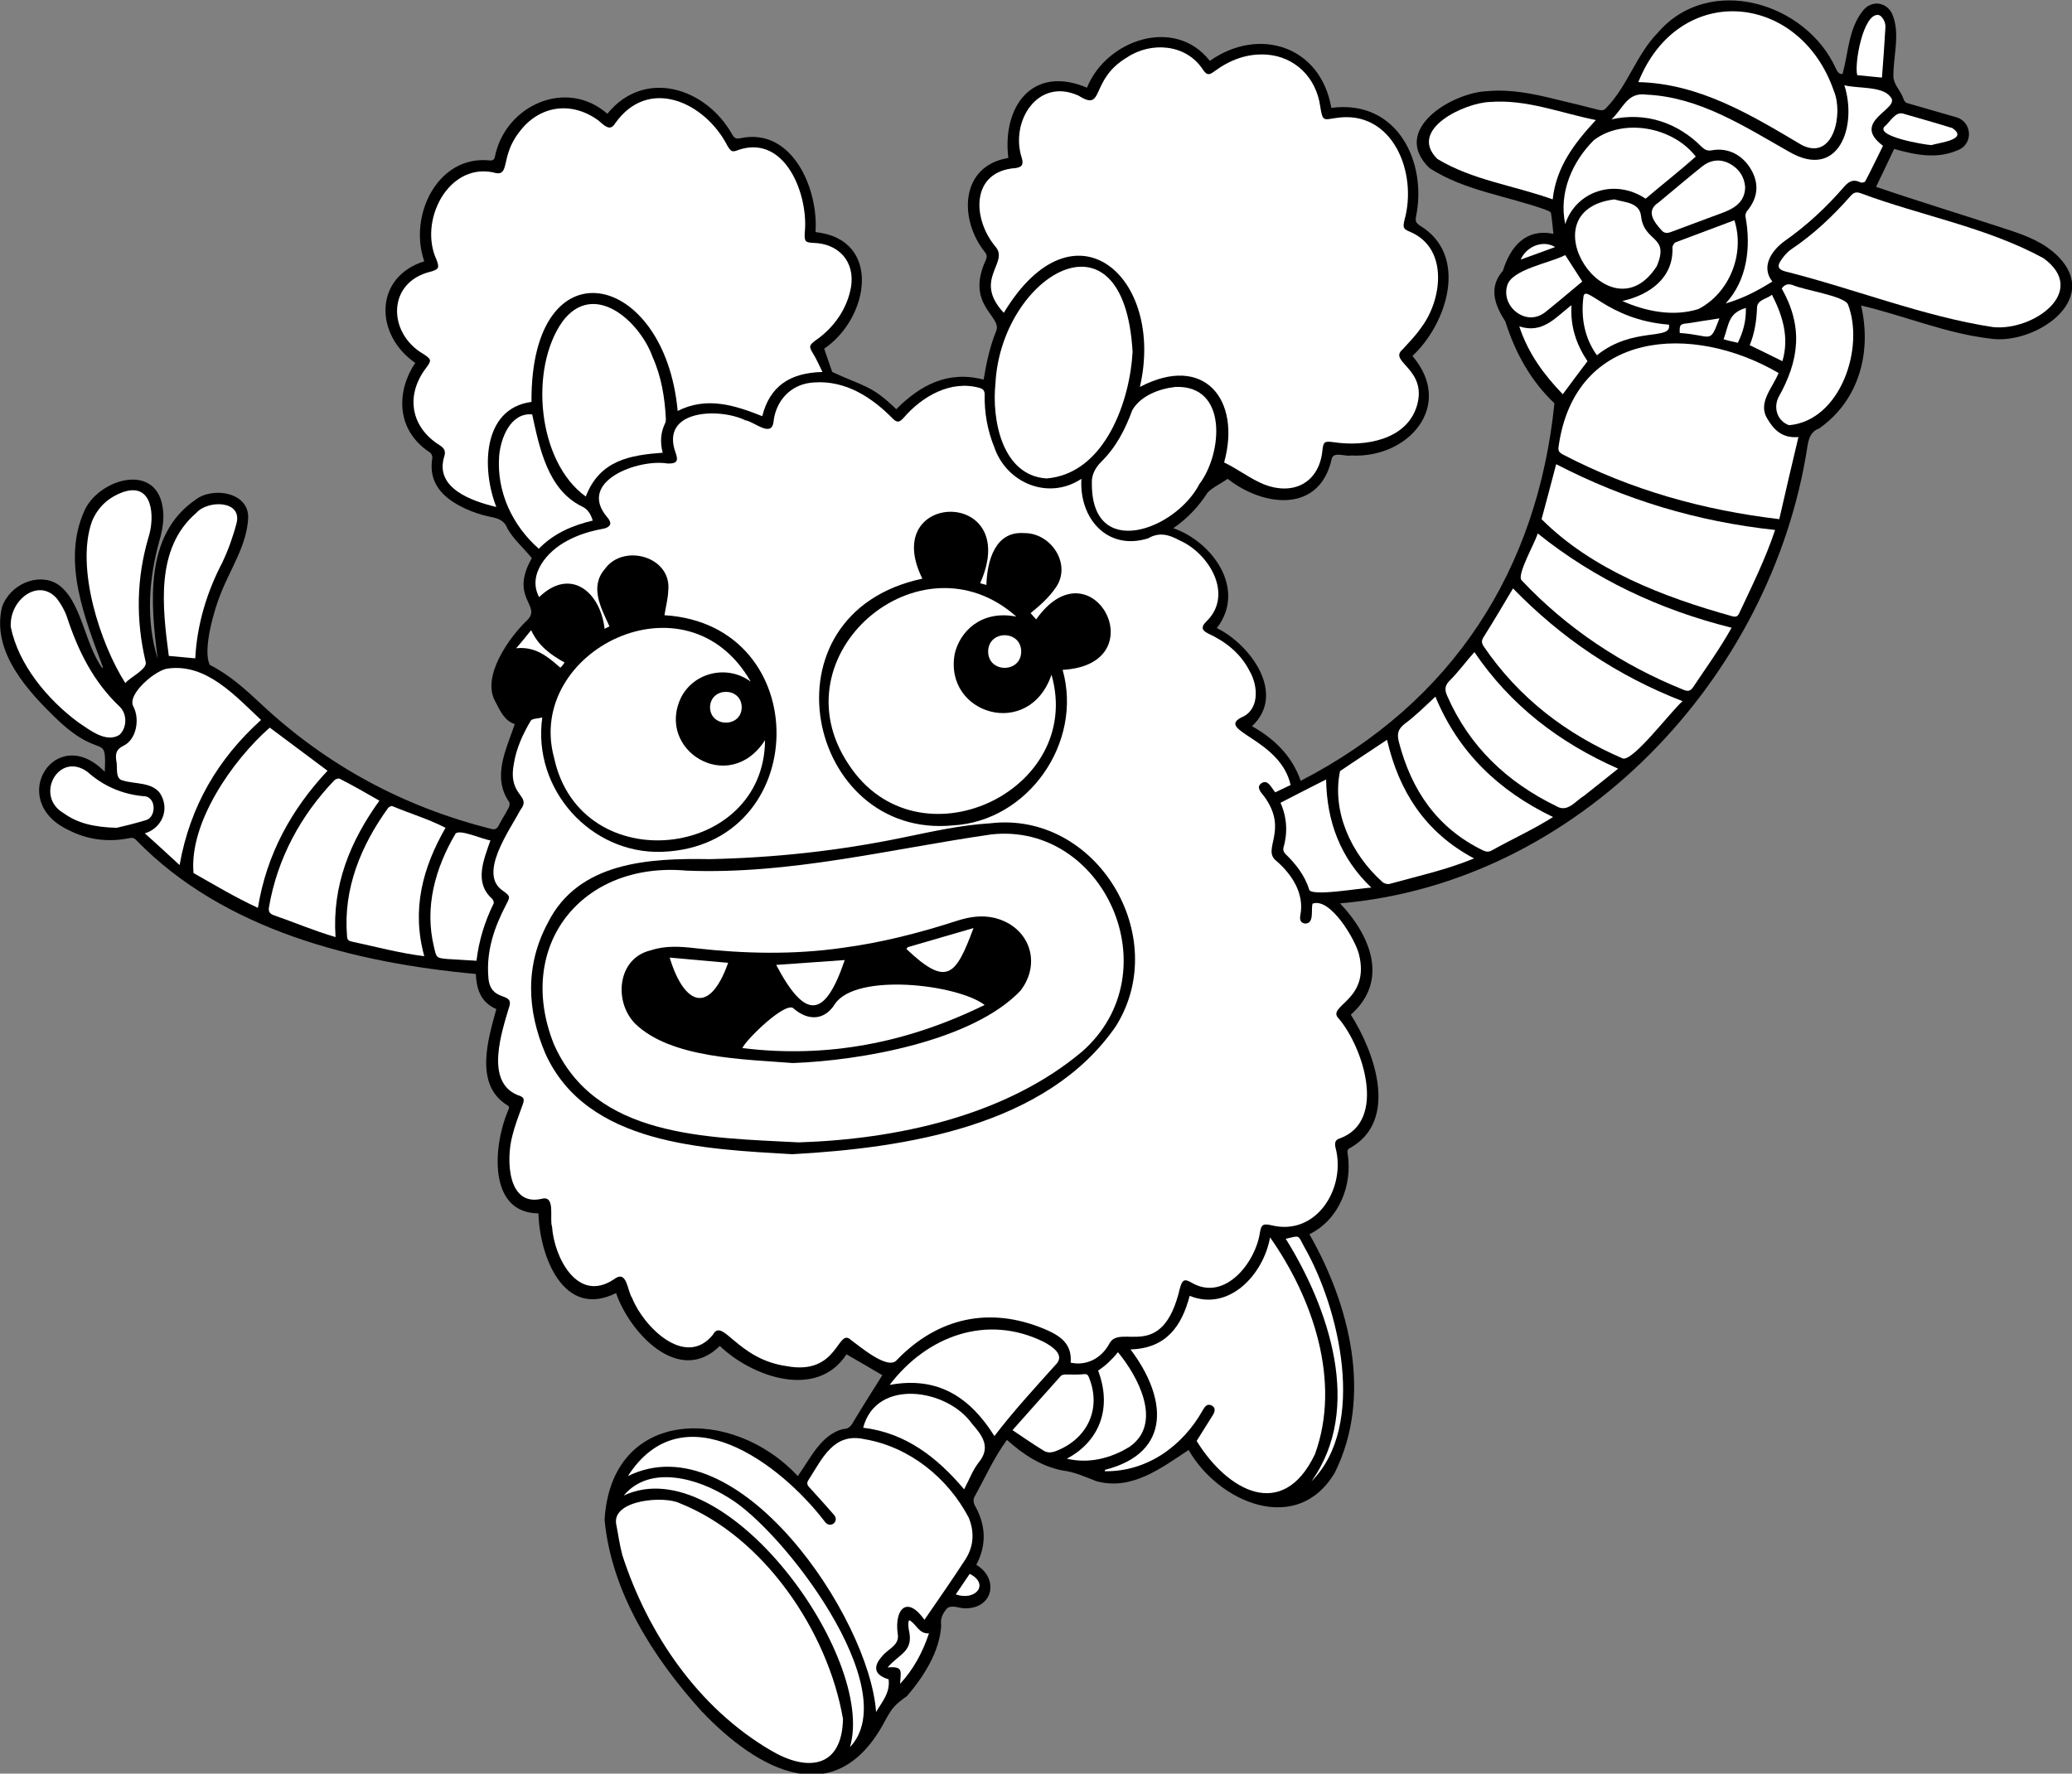 <?xml version="1.0" encoding="utf-8"?>
<!-- Generator: Adobe Illustrator 26.0.0, SVG Export Plug-In . SVG Version: 6.00 Build 0)  -->
<svg version="1.1" id="Capa_1" xmlns="http://www.w3.org/2000/svg" xmlns:xlink="http://www.w3.org/1999/xlink" x="0px" y="0px"
	 viewBox="0 0 595.3 509.7" style="enable-background:new 0 0 595.3 509.7;" xml:space="preserve">
<rect x="0" y="0" width="595.3" height="509.7" fill="#808080" stroke="none"/>
<style type="text/css">
	.st0{fill:#FFFFFF;}
</style>
<g>
	<path d="M29.6,191.8c-5.2-14-11.9-30.4-5.4-44.9c3.9-9.1,20.4-14.2,22.5-1.3c0.6,3.4,0,6.6-0.9,9.8c-3.1,11.1-3.9,22.9-0.5,33.9
		c-2-15.6-4-35.5,10.9-45.7c4.9-3.8,15.4-2.2,15.1,5.3c-0.4,7.8-5,14.4-7.8,21.5c-1.9,4.5-5.4,16.5-3.2,20.7
		c5.6,2.8,10.2,7,14.7,11.2c18.9,17.7,41,29.6,66.1,35.9c1.1,0.3,1.7,0,2.2-1c0.9-1.8,2-3.4,2.9-5.2c0.2-0.4,0.3-1.2,0.1-1.5
		c-5-7.2-0.9-15,1.6-22.4c-3-1-4.2-3.8-5.6-6.5c-4.1-7.2,4.1-18.6,9.3-23.5c4-4.2-5.3-6.3,1.2-17.7c-2.3-2.9-5.2-5.3-7-8.5
		c-0.8-2.2-2.5-2.9-4.6-3.3c-3.9-0.8-7.7-2.2-11.1-4.4c-4.5-3-6.8-6.9-5.9-12.5c0.1-0.5-0.2-1.3-0.6-1.6
		c-10.4-6.8-9.4-18.3-4.3-25.8c-11.8-8.2-11.8-24.7,2.6-29.2c-4.6-13.1,3.8-30.5,18.7-29c1,0.1,1.4-0.2,1.6-1.1
		c2.9-14.6,20.4-22.7,32.3-12.3c10.6-13.1,28.3-7.6,35.9,6c0.6,1,1.1,1.3,2.4,1c14.9-3.1,22.4,14.7,21.5,27
		c19.3,2.1,15.4,24.8,2.5,33.5c0.8,2.3,1.5,4.5,2.3,6.7c9.3,4.3,11.3,3.8,18.4,10.7c6.9-6.9,14.8-11.2,25.1-8.5
		c0.8-4.8,1.8-9.6,3.7-14.2c1.3-4.2-8.9-7.4-3.1-20.1c0.4-0.9,0.4-1.5-0.2-2.3c-7.5-9.3-7.3-24.8,6.7-27.1
		c-1.8-14.9,7-26.8,22.6-20.2c5.5-13.7,25.2-20.6,35.3-7.7c14-9.9,31.8-4.4,34.9,13.5c19.2-2.5,27.6,15.9,24.3,31.4
		c-0.2,1.2,0.1,1.7,1.1,2.4c14.2,8.5,7.9,28.2-2.1,37.5c12.2,14.3-1.2,29.5-17.6,28.6c-1.7,0.4-5.1-1.3-5.6,1
		c-3.5,15.7-19.6,13.8-29.9,5.7c-1.9,1.4-4.1,2.3-5.7,3.9c-2.6,4-5.7,7.4-9.9,10.3c11.3,3.9,21.1,17.6,12.5,28.7
		c9.6,4.7,20.1,18.9,10.1,28.2c6.4,3.6,11.5,8.5,14,15.7c43.7-22.6,68-60.5,72.9-108.5c-6.8-6.4-11.3-14.6-14.1-23.5
		c-3.1-4.8-4.9-9.8-0.7-14.6c2.2-7.1,6.7-12.2,14.5-10.6c-0.2-2.1-0.4-4.1-0.7-6c-0.1-0.4-1-0.7-1.5-0.9c-11.1-4-23.4-5.5-33.4-12
		c-11.4-11,6.5-21.7,16.6-22.1c6.7-0.6,13.1,0.7,19.5,2.3c4.2,1,8.4,2,12.6,3.1c0.9,0.2,1.5,0.1,2.1-0.6c6.2-6.4,8.6-15.3,14.9-21.7
		c14.7-17,42.6-8.6,51.1,10.5c0.5,1,1.1,1.7,1.9,1.4c1.7-6.3,1.7-12.9,5.8-18.1c2.4-3,6.4-2.7,8.3,0.6c2.7,5.8,0.3,12.6,0.5,18.7
		c0.3,2.1,2.1,3.8,2.8,5.8c0.3,0.8,0.5,1.3,1.4,1.5c4.5,1.3,9,2.6,13.5,3.9c4.9,1.1,5.5,7.8,0.7,9.6c-6,2.6-12.2,1.3-18.2-0.4
		c-1.7,3.6-3.4,7.2-5.2,10.9c12.6,4.3,25.5,8.2,38.2,12.4c5.2,1.7,10.3,3.7,14.2,7.7c12.4,12.7-7.2,25.5-19.7,23.5
		c-12.7-1.5-24.6-6.6-37-9.5c3.1,13.3-0.5,27.2-12,35.3c-2.4,0.9-3,2.7-3.4,5.1c-10.2,66.7-65.8,125.6-134.3,131.4
		c8.7,9.2,14.2,22.2,3.1,32c6.8,10.7,13.9,30.4-0.2,38.3c-0.9,0.4-0.8,1-0.7,1.7c1.4,9.1-2.5,18.9-11,23.1
		c11.6,20.3,18.2,46.6,7.3,68.5c-10.8,18.3-33.4,8.6-42-6.5c-7.9,5.2-16.3,11.7-26.4,9c-3.2-1.2-6.3-2.7-9.8-3.1
		c-6.1-1.2-11.2-4.5-16-8.8c-3.8,5.2-6.3,10.9-9.4,16.5c-0.3,0.6-0.2,1.6,0.1,2.2c3.2,5.6,3.6,11.3,0.5,17.2
		c6.5,3.9,4.9,12.3-2.8,12.5c-1.8,0.2-4.1-1.2-5.6,0c-1.2,1.4-2,2.8-1.7,5c-0.4,7.4-5,14.6-9.8,20.2c-3.3,2.4-4.1,3.1-6.1,6.7
		c-14,27.1-36.6,14.9-53-2.4c-13.8-15.3-25.8-34-27.8-54.9c1.9-32.5,36.9-32.7,55.5-12.6c3.6-5,6.6-11.8,12.9-13.5
		c1.8,0,2.4-0.9,3.2-2.3c2.7-4.5,5.5-8.9,8.2-13.2c-3.2-1.9-6.7-3.9-10.3-6c-8.5,13.1-27.1,6.5-36.4-2.4
		c-11.7,11.6-25.9-3.8-29.8-15.2c-15.2,7.6-22-10.8-22.3-22.9c-14.6-0.1-13-19.4-8.8-29.4c0.2-0.6,0.8-1.2-0.2-1.7
		c-9.5-5.9-5.5-18.9-3.1-27.6c-4.6-2-5.7-5.9-5.9-10.1c-34.9-3.2-72.4-12.6-97.5-38.4c-0.7-0.8-1.4-0.8-2.2-0.6
		c-6.1,1.2-12,0.4-17.4-2.4C1.7,230,16,207.4,30.1,221.8c0.5-11.6-0.8-3.1-13.2-14.6c-8.7-8.3-19.5-19.8-16.3-32.8
		c2.3-6.5,10.3-9.9,15.8-6.6c7,4.5,7.8,17.1,13,24.2C29.4,191.9,29.5,191.9,29.6,191.8z"/>
	<path class="st0" d="M370.8,225.6c-1.5,0.7-2.9,1.4-4.4,2.1c-1.1-1.2-2.1-3.9-4-2.6c-1.7,1.2,0.1,2.8,0.9,3.9
		c7,9.7-0.9,15.1,3.4,18.4c4.5,3.9,8.1,9.4,6.9,15.6c-0.2,1.1-0.1,2.1,1.2,2.4c2.9,0.2,1.8-3.8,2.3-5.7c5.1-1.9,12.2,10.2,13.3,14.4
		c3.5,13.6-9.7,14.9-5.7,18.7c6.9,8.2,13.8,29.2,0.4,34.3c-1.5,0.4-1.7,1.3-1.4,2.7c3.1,11.5-5.4,25.6-18.5,22.3
		c-2.3-0.5-2.8-0.2-3.2,2c-1.2,8.6-10,20-19.5,14.6c-2.2-1.3-2.8-1-3.5,1.5c-5,21.5-17,10.1-20.2,15.8c-2.3,4.4-6.7,6.6-11.2,5.6
		c0.5-5.6-3.3-7.9-7.6-9.7c-15.6-6.5-30.5-3.3-42.3,8.9c-2.5,3.2-10.8-4-13.2-5.7c-4-3.8-3.5,10.3-18.5,7.5
		c-14.3-2-18.4-14.2-21.2-9c-7.9,9.7-19.9-2.3-23.2-10.6c-1.5-2.3-1.4-8.3-5.3-5.3c-10.4,6.9-17.1-6.4-17.7-15.2
		c-0.8-2.3,1.1-9-2.9-8c-10,2.4-10.3-11.5-8.5-18.1c0.7-2.9,1.8-5.7,2.8-8.5c0.8-2,0.7-2.6-1.3-3.2c-9.5-3.9-4.5-18.3-2.3-25.7
		c1-4-5.7-0.9-6.1-8.3c-0.6-7.4,1.7-14.2,5.1-20.7c1.2-2.3,1.3-2.4-0.9-4c-7.3-4.8,2-17.5,5-23.2c3.4-4.4-3.6-3.8-1.9-13.1
		c0.7-4.6,2.6-8.7,4.9-12.6c0.4-0.6,2-0.6,3.3-0.9c-2.9,20.6,13.9,39.3,34.4,38.6c43.2-1.6,44.3-65.3,0.7-68c0.4-2.5,1-4.7,1.1-7.1
		c1-9.8-12.9-13.6-18.2-6.2c-4.5,5.2-1.1,11.2,1.3,16.5c-0.4,0.2-0.9,0.5-1.4,0.7c-1.2-10.6-9.8-17.8-18.8-9.1
		c-3.5-6.5,2.4-13.2,7.9-16.1c3.4-1.9,7-2.9,10.7-3.6c0.7-0.1,1.6-0.6,1.8-1.2c0.2-0.5-0.3-1.5-0.8-2c-8.9-10.4,8.9-16.9,17.3-15.5
		c2.6,0.1,3.2-0.7,2.3-3.1c-4.5-12.4,12.5-13,20.1-9.3c2.3,0.3,7.3,4.9,8,0.7c0.6-6.4,5.1-11.3,11.8-11.6
		c8.9-0.6,16.4,4.2,22.4,10.3c1.3,1.3,1.9,1.3,3.2-0.1c5.3-6.2,13.6-11,21.9-8.6c1,0.3,1.4,0.8,1.4,1.9c-0.1,5.2,0.8,10.3,2.8,15.2
		c3.5,10.2,15.5,15.3,25,9c-0.7,11.3,7.4,20.8,19.2,17.1c3.2-1.9,6.1-1,9,0.6c8.5,3.7,15.7,15.7,7.6,23.4c-1.4,1.4-1.3,2.4,0.5,3.3
		c5.2,2.4,9.5,5.8,12.1,11c2.4,4.2,2.8,11.1-2.5,13.2C349.3,210,367.9,212.4,370.8,225.6z M265,166.3c-47.4,10.1-33.2,75,8.8,70.9
		c21.6-1.2,37.4-23.8,31.5-44.7c27.3-1.5,8.4-37.1-7.6-14.5c-0.7-0.8-1.2-1.3-1.6-1.8c2.7-2.2,5.2-4.4,7.2-7.3
		c4.7-6.6-1.2-15.8-9.1-15.7c-8.2-0.6-10.6,7.8-10.8,14.9c-0.6-0.2-1.2-0.3-1.8-0.5C293.9,140,252.4,140.9,265,166.3z M227.6,331.7
		c32.6-1.8,73.2-8,93-36.8c16.2-25.8-5.6-61.9-36.1-58.3c-8.4,0.5-16.8,2.4-25.1,4.1c-18.3,3.8-36.8,5.8-55.5,6.2
		c-17.3-0.3-37.7,0.7-46.5,18.3c-6.6,12.3-6,25.2-0.7,37.6C168.6,329.1,202.5,330.2,227.6,331.7z"/>
	<path class="st0" d="M288.4,89.9c-8.9-9.5,1.5-14.3-2.3-18.9c-6.8-8-7.3-21.8,5.7-22.7c1.8-0.3,2.3-0.9,1.8-2.8
		c-3.5-10.5,4.5-23.4,16.3-18c7.6,4.8,3-4.5,13.9-11c6.9-4.6,17-3.9,21.8,3.5c1.1,1.6,1.7,1.7,3.3,0.5c4.5-3.3,9.4-5.2,15.1-4.8
		c7.9,0.6,14.1,6.4,15.3,14.8c0.7,4.6,1,3.9,4.6,3.4c16.1-2.5,23.5,15.6,19.6,29.4c-0.5,2.3-0.3,2.5,1.8,3.4c11,4.8,9,19.7,2.9,27.6
		c-1.5,2.2-3.5,4.2-5.3,6.2c-4.1,3.5,7.5,5.6,4.1,16.4c-3.1,9.6-14.9,11.5-23.7,10.2c-2.9-0.4-3.1-0.2-3.4,2.7
		c-1,8.6-7.9,12.7-16.5,9.5c-4.1-1.6-7.7-4.5-11.7-6.4c5-18-5.7-31.4-24.2-21.7C334.8,79.6,308.6,56.4,288.4,89.9z"/>
	<path class="st0" d="M152.7,115.5c-14.3,1.9-14.3,19.6-10.1,30.2c-7.1-1.7-17.7-5.4-15-14.4c0.5-1.5,0.2-2.4-1.2-3.3
		c-8.3-5.1-10-14.2-4.1-22.1c1.8-2.4,1.7-2.6-0.7-4.2c-10.2-5.9-10.5-20.5,2-23.6c2.5-0.7,2.7-1.1,1.8-3.5
		c-5.1-11,3.2-27.6,16.1-25.1c5.4,1.7,2-4.1,7.5-11.3c5.7-7.9,15.1-9.3,22.9-3.6c1.5,1.2,3.3,3.4,4.8,0.9
		c9.6-13.7,25.9-6.1,32.3,6.4c1.1,1.8,1.4,1.9,3.4,1.1c13.4-4.3,20,13.3,18.8,24c-0.1,2.4,0.2,2.7,2.5,2.8c7.3,0.2,12,5.4,10.8,12.7
		c-1.1,6.3-5,11.8-10.3,15.4c-1.8,1.4-1.8,1.7-0.6,3.7c1,1.6,1.7,3.3,2.7,5.3c-9.1,0.2-15.1,3.9-17.3,12.7c-8-3.2-16-5.7-24.3-1.5
		C191,77.6,152.4,69.4,152.7,115.5z"/>
	<path class="st0" d="M242.2,494c-0.3,14.3-10.4,15.2-20.8,9c-20.8-12.2-35.3-33.5-42.6-56.1c-0.8-3-1.2-6.1-1.8-9.1
		c-0.9-6.8,13.8-8,18.3-5.8C219.5,441.6,237.9,468.9,242.2,494z"/>
	<path class="st0" d="M265.6,465.5c-5-7.1-8.6-3.1-7.7,3.9c0.7,3.4-2.6,4.3-4.4,6.5c-2.9,3.2-2.2,5.5,1.8,6.7
		c0.5,3.9-1.9,6.5-3.6,9.4c-1.9-27.2-39.7-83.4-71.3-67.8c15.8-24.6,43.7-3.7,56.5,13c1.6,2.4,4.6-0.1,2.5-2.1
		c-2.3-2.6-4.5-5.1-6.8-7.6c-0.7-0.7-0.9-1.3-0.3-2.2c4-6.2,7.2-13.7,16.1-11.7c12.9,2.2,23.9,11.1,29.9,22.5
		c1.7,4.1,1.5,8.2-0.9,12C273.7,453.8,269.8,459.4,265.6,465.5z"/>
	<path class="st0" d="M317.5,422.4c19.5-5,17.6-21,7.3-34.6c10.2-0.3,14.7-6.6,17-15.4c11.3,4.6,21.2-6.1,23.1-16.8
		c12.3,17.5,20.5,41.4,12.9,62.3c-9.3,19.5-25.2,10.5-34-3.8c1.7-2.7,3.2-5.1,4.7-7.5c0.6-1,0.8-2.1-0.4-2.7
		c-1.3-0.6-1.9,0.3-2.5,1.3c-5.8,10.4-16.1,17.8-28.2,17.6C317.4,422.6,317.5,422.5,317.5,422.4z"/>
	<path class="st0" d="M511,107.2c-1.8,4.4-6.1,8.6-3.2,13.2c1.9,3.2,4.3,5.6,8.9,5.2c-1.9,8-3.7,15.7-5.5,23.6
		c-21.9-2.6-42.7-8.4-62.2-18.6c-1.1-0.6-1.4-1.1-1.2-2.3C452.5,94.7,486.4,92.8,511,107.2z"/>
	<path class="st0" d="M215.7,195.9c-6.6-4.9-16.1-2.8-19.9,4.3c-7.7,15.3,13.7,28.6,24,12.5c-0.2,34.4-53,40.3-60.6,5.1
		C150.8,187.1,197.3,163.7,215.7,195.9z"/>
	<path class="st0" d="M325.4,101.1c-0.7,13.8-7.8,35-24.7,36.4c-12.8-0.8-15.8-16.9-14.7-27.3C287.6,79.3,322.9,57.7,325.4,101.1z"
		/>
	<path class="st0" d="M572.6,94c-19.8-3-40.1-11.1-59.7-16c-1.8-0.5-2.4-1.3-1.4-2.9c0.8-1.3,1.9-2.6,3.2-3.5
		c6.4-4.3,11.9-9.5,17-15.3c0.9-1,1.6-1.2,2.8-0.8c17.4,6.5,36.3,9.8,52.6,18.7C600.2,83.7,584.2,95.2,572.6,94z"/>
	<path class="st0" d="M447.1,133.4c19.7,10.2,40.5,16.5,62.9,18.9c-2.8,8.4-6.6,16-10.3,23.9c-0.4,0.9-0.9,1.2-2,0.9
		c-19.8-5.5-40.3-13.4-54.8-27.9C444.3,144,445.7,138.8,447.1,133.4z"/>
	<path class="st0" d="M190.4,130.1c-9.3,0.7-18.1,2.1-22.1,12.6c-13.9-10-16.3-36.7-6.7-50.3c9-12,22.2-0.1,25.9,10.2
		c2.5,5.6,3.5,11.6,3.8,17.7c0,0.4,0,0.9-0.2,1.3C189.8,124.3,189.6,127.1,190.4,130.1z"/>
	<path class="st0" d="M495.8,87.2c6.2-6.7,7.3-16.2,5.7-24.9c-0.1-0.5,0.1-1.2,0.4-1.6c3.1-3.7,3.6-7.7,1.3-11.8
		c-2.4-4.3-6.7-6.6-11.4-5.7c-1.2,0.2-1.9-0.1-2.8-0.9c-6.9-7-16.1-10.2-26-8c3.5-3.3,4.5-7.9,10.1-7.1c15.2,0.7,28,9.1,40.9,16.4
		c14.2,8.3,19.7-7.2,15.9-19.1c3.9,1,10.9,0.2,13.2,3.3c3.4,3.5-11.8,6.9-2.1,14.1c-1.7,3.4-3.3,6.8-5.1,10.2
		c-0.1,0.3-1.1,0.5-1.4,0.3c-2-1-3.3-0.3-4.7,1.3c-5.1,5.9-10.7,11.1-17.1,15.6c-3.6,2.6-6.9,7.3-3.5,11.6
		C505.1,83.5,500.7,85.8,495.8,87.2z"/>
	<path class="st0" d="M470.7,23.6c11.7-29.2,46.5-25.8,56.2,2.6c2.7,6.3,0,20.1-9.2,15.5C503.2,33.1,488.3,24,470.7,23.6z"/>
	<path class="st0" d="M483.4,201.5c-3.4,3-14,17.1-17.1,16.5c-16.3-7-29.9-17.4-40-32.2c-0.7-1.1-0.7-1.7,0-2.8
		c2.9-4.6,5.6-9.2,8.4-13.9C448.6,183.4,464.6,194.2,483.4,201.5z"/>
	<path class="st0" d="M75,206.9c-12.4,11.2-20.4,24.8-23.4,41.7c-3.5-3.2-6.6-6.1-10-9.1c4.9-1.5,7.3-6.9,4.4-11.5
		c-2.4-3.3-7.2-2.6-10.7-3.7c-2.4-0.5-1.4-3.9-1.9-5.7c-0.2-1.8-0.2-3.2,2.1-4.3c3.6-1.7,4.8-7.5,2.8-11.3
		c-1.9-3.5,6.6-10.7,10.1-10.9C59.4,190.7,67.6,200,75,206.9z"/>
	<path class="st0" d="M497.5,180.4c-3.4,6.1-7.2,11.3-11,17c-0.8,1.2-1.5,1.4-2.9,0.8c-17.6-7.1-33.4-17.6-46.4-31.4
		c-1.6-1.4,3.8-10.7,4.6-13.5C458.1,166.4,476.7,175.2,497.5,180.4z"/>
	<path class="st0" d="M313.7,138.8c-0.1-1.8,0.6-4,2.7-6.1c4.2-4.1,6.9-9.3,8.9-14.8c2.4-4.2,7.8-6.2,12.4-6.7
		c15.2-0.6,13.5,19.2,6.9,27.9C337.8,152.3,313.5,161.3,313.7,138.8z"/>
	<path class="st0" d="M74.1,260.9c-6.5-3-12.3-6.5-18.5-10c-1.3-14.4,11.1-32.3,21.9-41.8c5.5,4.1,11,8.2,16.6,12.4
		C83.7,232.6,76.6,245.5,74.1,260.9z"/>
	<path class="st0" d="M423.6,187.4c10.4,15.3,24.3,26,41.3,33.5c-3.4,2.7-6.6,5.3-9.8,7.8c-2.5,1.5-4.7,4.9-7.9,3
		c-14.2-6.9-25-17.1-31.4-31.7c-0.8-1.8-0.7-3,0.7-4.4C419,193.1,421.1,190.2,423.6,187.4z"/>
	<path class="st0" d="M458.5,34.5c-6.2,6.7-11.4,13.5-12.4,22.8c-11.1-4-23-5.5-33.1-11.6c-8.7-8.5,7.9-16.2,15.1-16.4
		C438.6,28.5,448.1,32.4,458.5,34.5z"/>
	<path class="st0" d="M412.4,200.2c6.6,16,18.2,27.1,33.8,34.6c-5.7,3.6-11.7,6.3-17.6,9.6c-0.9,0.5-1.6,0.4-2.5,0
		c-13.2-6.4-20.6-17.3-24.2-31.2c-0.6-2.4-0.2-3.7,1.7-5.2C406.7,205.7,409.4,203,412.4,200.2z"/>
	<path class="st0" d="M423.5,246.7c-8,3.3-15.9,5-24.2,7.3c-0.7,0.2-1.7-0.1-2.2-0.6c-8.9-8-14.5-20.1-12.1-31.8
		c4.4-3,8.9-5.9,13.5-9C401.9,227.3,409.4,239.2,423.5,246.7z"/>
	<path class="st0" d="M121.9,274.8c-7.2-0.9-13.8-2.7-20.8-4.2c-1-0.2-1.4-0.6-1.4-1.7c-1.1-13.5,4-25.9,11.8-36.7
		c0.2-0.3,1-0.7,1.3-0.5c5,2.1,10.4,3.7,15.2,6.2C121.4,249.4,118.2,261.4,121.9,274.8z"/>
	<path class="st0" d="M285.7,412.7c-6.9-11-16.1-17.3-30.1-14.7c10.7-14.1,28-20.5,44.4-12.3c2.4,1.3,6.2,3.8,3.2,6.6
		C297.2,399,291.2,405.5,285.7,412.7z"/>
	<path class="st0" d="M109,230.1c-8.4,11.7-13.6,24.3-12.6,39.2c-6.2-1.8-11.7-4.2-17.8-6.3c-1.3-0.5-1.5-1.2-1.3-2.4
		c2.4-13.9,9.1-26.3,18.8-36.4c0.3-0.3,1.2-0.6,1.5-0.4C101.5,225.8,105.2,227.9,109,230.1z"/>
	<path class="st0" d="M36,196.3c-7.2-11.3-14.3-33.1-9.6-46.4c1.7-4.2,4.8-7,9-8.5c8.6-2.9,9.1,7.2,7.3,12.9
		C39.2,166.1,39,178,41.8,190C42.7,192.2,37.5,194.5,36,196.3z"/>
	<path class="st0" d="M3.1,180.2c-0.5-7.9,8.1-14.3,13.3-8.1c1.2,1.6,2.3,3.5,2.9,5.4c3.2,9.7,7.6,18.5,15.1,25.6
		c2.2,2.1,2.1,6.1-0.1,8.1c-3.9,2.4-8.6-1.5-11.8-3.6C13.6,201,5.3,191,3.1,180.2z"/>
	<path class="st0" d="M511.9,82.9c0.9-1.2,1.8-1.4,3.1-1c3.4,1.5,14.6,3.1,15.9,5.5c4.9,12.5-2.1,33.5-16.9,34.8
		c-3.3-1.2-4.5-4.8-3.1-7.9C517,103.5,518.1,93.9,511.9,82.9z"/>
	<path class="st0" d="M56.1,189.2c-2.6-0.2-5-0.5-7.6-0.7c-1.8-13.8-4-30.9,7.9-41.1c3.2-3.7,13.1-3.7,11.6,2.8
		c-1,3.9-2.4,7.8-4.1,11.4C59.4,170.2,56.6,179.5,56.1,189.2z"/>
	<path class="st0" d="M472.8,57.1c-9-6-20.1-2-23.1,7.3c-1.9-9,2-17.9,8.2-24.1c8.5-6.5,22.8-3.8,29.3,4.7
		C482.5,49.2,477.6,53,472.8,57.1z"/>
	<path class="st0" d="M152.9,119.1c2.1,9.7,4.5,21.6,14.2,26.4c1.8,0.8,2.6,2.2,3.2,4.1c-5.8,1.4-11.1,3.6-15.5,8.1
		c-7.6-6.7-12.1-16.3-11.4-26.5C143.8,125.9,146.7,118.5,152.9,119.1z"/>
	<path class="st0" d="M140.9,241.5c-1.9,5.6-4.8,12.1,0.5,16.8c0.3,0.3,0.6,1.1,0.4,1.4c-2.5,5.1-4.2,10.5-4.9,16.4
		c-2.8-0.2-5.6-0.3-8.4-0.5c-3.1-0.3-3.1-0.3-3.8-3.4c-2.8-11.4,0.3-22.6,6.1-32.5C131.7,238,138.8,241.3,140.9,241.5z"/>
	<path class="st0" d="M277,428c-7.7-9.1-16.7-16.2-29-17.7c3.7-14.3,24.1-11.3,31.3-1.1c3,3.4,5.5,6.8,1.8,11.2
		C279.4,422.6,278.4,425.4,277,428z"/>
	<path class="st0" d="M463.8,57.3c3,0.9,7.3,0.8,7.7,4.9c0.9,7.6,8.3,5.4,4.5,14.3C462.5,97.6,438.1,60.6,463.8,57.3z"/>
	<path class="st0" d="M466.1,86.5c7.7-1.7,14.8-6.6,14.4-15.4c0-0.5,0.5-1.3,1-1.5c5.6-2.1,11.2-4.2,16.8-6.3
		c3.1,9.6-1.4,20.9-10.3,25.5C480.8,91.1,472.8,89.5,466.1,86.5z"/>
	<path class="st0" d="M367.9,230.7c4.4-2.3,8.6-4.4,13.1-6.7c0.2,12,4,22.5,13,31.1c-2.7,0-17.9,2.8-17.9,0.4
		c-1.3-4-3.8-7.2-6.8-10.1c-0.4-0.4-0.7-1.1-0.6-1.6C370,239.4,369.8,235,367.9,230.7z"/>
	<path class="st0" d="M179.2,429.8c7.6-9.1,21.6-4.8,30.1,0.6c15.5,9.1,50.7,55,34.9,71.7C251.8,476.3,208.4,416.1,179.2,429.8z"/>
	<path class="st0" d="M306.5,419.2c9.1-4.8,13.2-14.2,9-25.3c2.2-1.5,3.9-3.1,5.7-5.3c5.8,7,13,20.5,3.3,27.2
		C319.1,419.1,312.9,420.7,306.5,419.2z"/>
	<path class="st0" d="M33.5,237.9c-6.5-0.2-11.2-1.3-15.2-4.2c-8.5-4.9-1.5-17.9,6.8-11.9c4.6,4.1,9.9,6.4,16,7
		c3.9-0.1,3.9,6.1,0.8,6.9C38.6,236.7,35.3,237.5,33.5,237.9z"/>
	<path class="st0" d="M501.4,53.8c-0.1,5.7-5.4,6.9-9.6,8.5c-3.9,1.5-7.9,2.9-11.8,4.4c-1.1,0.4-1.9,0.3-2.6-0.5
		c-2.3-2.5-4.6-5.6-0.9-8c4.1-3.4,8.1-6.8,12.2-10.1c2.5-2.1,5.3-2.6,8.2-1.1C499.7,48.5,501.2,50.9,501.4,53.8z"/>
	<path class="st0" d="M290.9,411c4.9-5.5,9.4-10.6,13.9-15.6c0.3-0.3,0.9-0.4,1.4-0.4c1.8,0,3.5,0.1,5.3-0.1
		c1.1-0.1,1.2,0.6,1.5,1.3c3.4,8.8-0.6,17.3-9.6,20.8c-1.3,0.5-2.5,0.6-3.7-0.2C296.8,415,294,413.1,290.9,411z"/>
	<path class="st0" d="M436.5,93.8c6.8,2.2,10.4-2.6,15-6.1c-0.4,6.2,1.5,11.5,4.6,16.1c-2.4,3.2-4.7,6.2-7.1,9.5
		C443.7,107.8,439.1,101.7,436.5,93.8z"/>
	<path class="st0" d="M449.7,73.3c1.7,2.6,3.2,5,4.9,7.6c-3.5,2.9-7,5.9-10.5,8.7c-2.6,2.1-5.7,2.1-8.3,0.2
		c-2.5-1.8-3.6-4.9-2.8-7.6C434.1,77.4,445.4,75.6,449.7,73.3z"/>
	<path class="st0" d="M479.5,93.3c0.9,4.7-10.3,0.4-20.7,8.8c-3.5-4.9-4.6-10.6-3.9-16.5C455.2,80.8,461.5,91.9,479.5,93.3z"/>
	<path class="st0" d="M369.4,356c4.1-0.9,3.4-1.3,5.3,2.3c10.1,17.6,18.1,51.4,2.1,67.4C391.7,404.8,381.8,375.9,369.4,356z"/>
	<path class="st0" d="M512.1,103.8c-3.2-1.6-6.3-3.1-9.4-4.6c1.4-3.3,2-7.2,2.1-10.8c0.1-2.3,2.7-2.4,4.3-3.7
		C512.2,90.8,514.1,97,512.1,103.8z"/>
	<path class="st0" d="M554.9,41.7c-2-0.1-16.3-2.5-13.4-5.4c1.5-1.2,2.9-4.1,5.1-3.7c4.8,1.4,9.5,2.7,14.3,4.2
		C565.8,40.1,557.1,41,554.9,41.7z"/>
	<path class="st0" d="M540.7,22.3c-2.5-0.2-4.8-0.5-7.1-0.7c-0.9-3.2,1.7-17.9,6.1-17.3c1,0.2,2.1,2,2,3.5
		C541.4,12.7,541.1,17.4,540.7,22.3z"/>
	<path class="st0" d="M261.2,465.6c2.1,1,2.7,4,5.7,3.8c-1.8,5.4-4.4,10.3-8.3,14.5c0.2-3.7,1-5.1-3.6-4.7c3.5-4.1,7.6-4.5,6.1-10.9
		C261,467.4,260.8,466.4,261.2,465.6z"/>
	<path class="st0" d="M213.1,203.3c-0.1,5.9-9.1,5.8-9.1-0.1C204.2,197.3,213.1,197.4,213.1,203.3z"/>
	<path class="st0" d="M494,91.5c-2.9,7.7-2,4.8-11.4,4.2c-0.1-2.4,0.1-2.6,2.4-2.8C487.9,92.4,490.8,92,494,91.5z"/>
	<path class="st0" d="M501.6,88.5c0.1,3.8-0.8,6.9-2.3,10c-1.4-0.3-2.8-0.6-4.1-1C496.8,93.1,496.5,90,501.6,88.5z"/>
	<path class="st0" d="M152.6,181.1c2.1,4.6,5.7,7.1,9.6,9.3c-0.4,0.6-0.6,0.9-1.2,1.5c-3.6-3.2-7.2-6.2-12.7-5.6
		C149.7,184.7,151,183.1,152.6,181.1z"/>
	<path class="st0" d="M274.6,458.2c1.4-2.1,2.7-4,4-5.9C284.4,455.2,280.3,460.2,274.6,458.2z"/>
	<path class="st0" d="M446.8,71c-3.3,1.2-6.5,2.4-9.9,3.6C438.6,70.7,443.4,68.9,446.8,71z"/>
	<path class="st0" d="M292,177.2c-10.3-2-16.3,4.5-17.7,10.7c-3.2,17.4,21.4,24.8,27.8,6c9.6,33.5-38.4,56-58.2,25.9
		C222.6,188.2,264.4,152.6,292,177.2z"/>
	<path class="st0" d="M293.4,187.2c0,6.3-9.5,6.3-9.5,0C284,181,293.3,181,293.4,187.2z"/>
	<path class="st0" d="M229.5,328.3c-26.8-1.4-58.6-1.4-70.4-28.3c-11.2-28.3,8.1-52.5,38.1-49.8c29.7,1.2,58.4-6.2,87.6-10.4
		c32.3-3.6,52,39.6,26.1,62.4C288.8,320.8,257.4,327.4,229.5,328.3z M227.8,305.5c19.5-0.7,51.6-6.3,65.4-20.8
		c6.2-8.1,2.5-18.4-7.4-20.9c-3.8-0.9-7.3-0.3-10.8,0.8c-10.8,3.5-21.7,6.3-33,7.8c-14,2-28.1,1.7-42.2,0.1
		c-4.3-0.5-8.6-0.8-12.8,0.6c-9.6,2.2-10.8,14.7-4.5,21.1C192.8,304.2,214,304.4,227.8,305.5z"/>
	<path class="st0" d="M282.9,288.8c-22.2,10.9-45.2,15.4-69.6,12.4c0.8-2.2,12.7-13.9,14.8-11.3c4.2,3.6,8.9,3.3,11.8-1.4
		C246,279.5,274.9,282.8,282.9,288.8z"/>
	<path class="st0" d="M223,277.3c6.7-0.5,13.1-0.9,19.7-1.4C236.9,293,231.3,293,223,277.3z"/>
	<path class="st0" d="M260.8,272.2c6.2-1.8,12.3-3.6,18.9-5.5c-5.1,13.7-7.6,17.1-19.3,6C260.6,272.5,260.7,272.3,260.8,272.2z"/>
	<path class="st0" d="M192.4,275.2c5.6,0.5,11.1,1,16.8,1.5C203.9,291.7,196.6,289,192.4,275.2z"/>
</g>
</svg>
